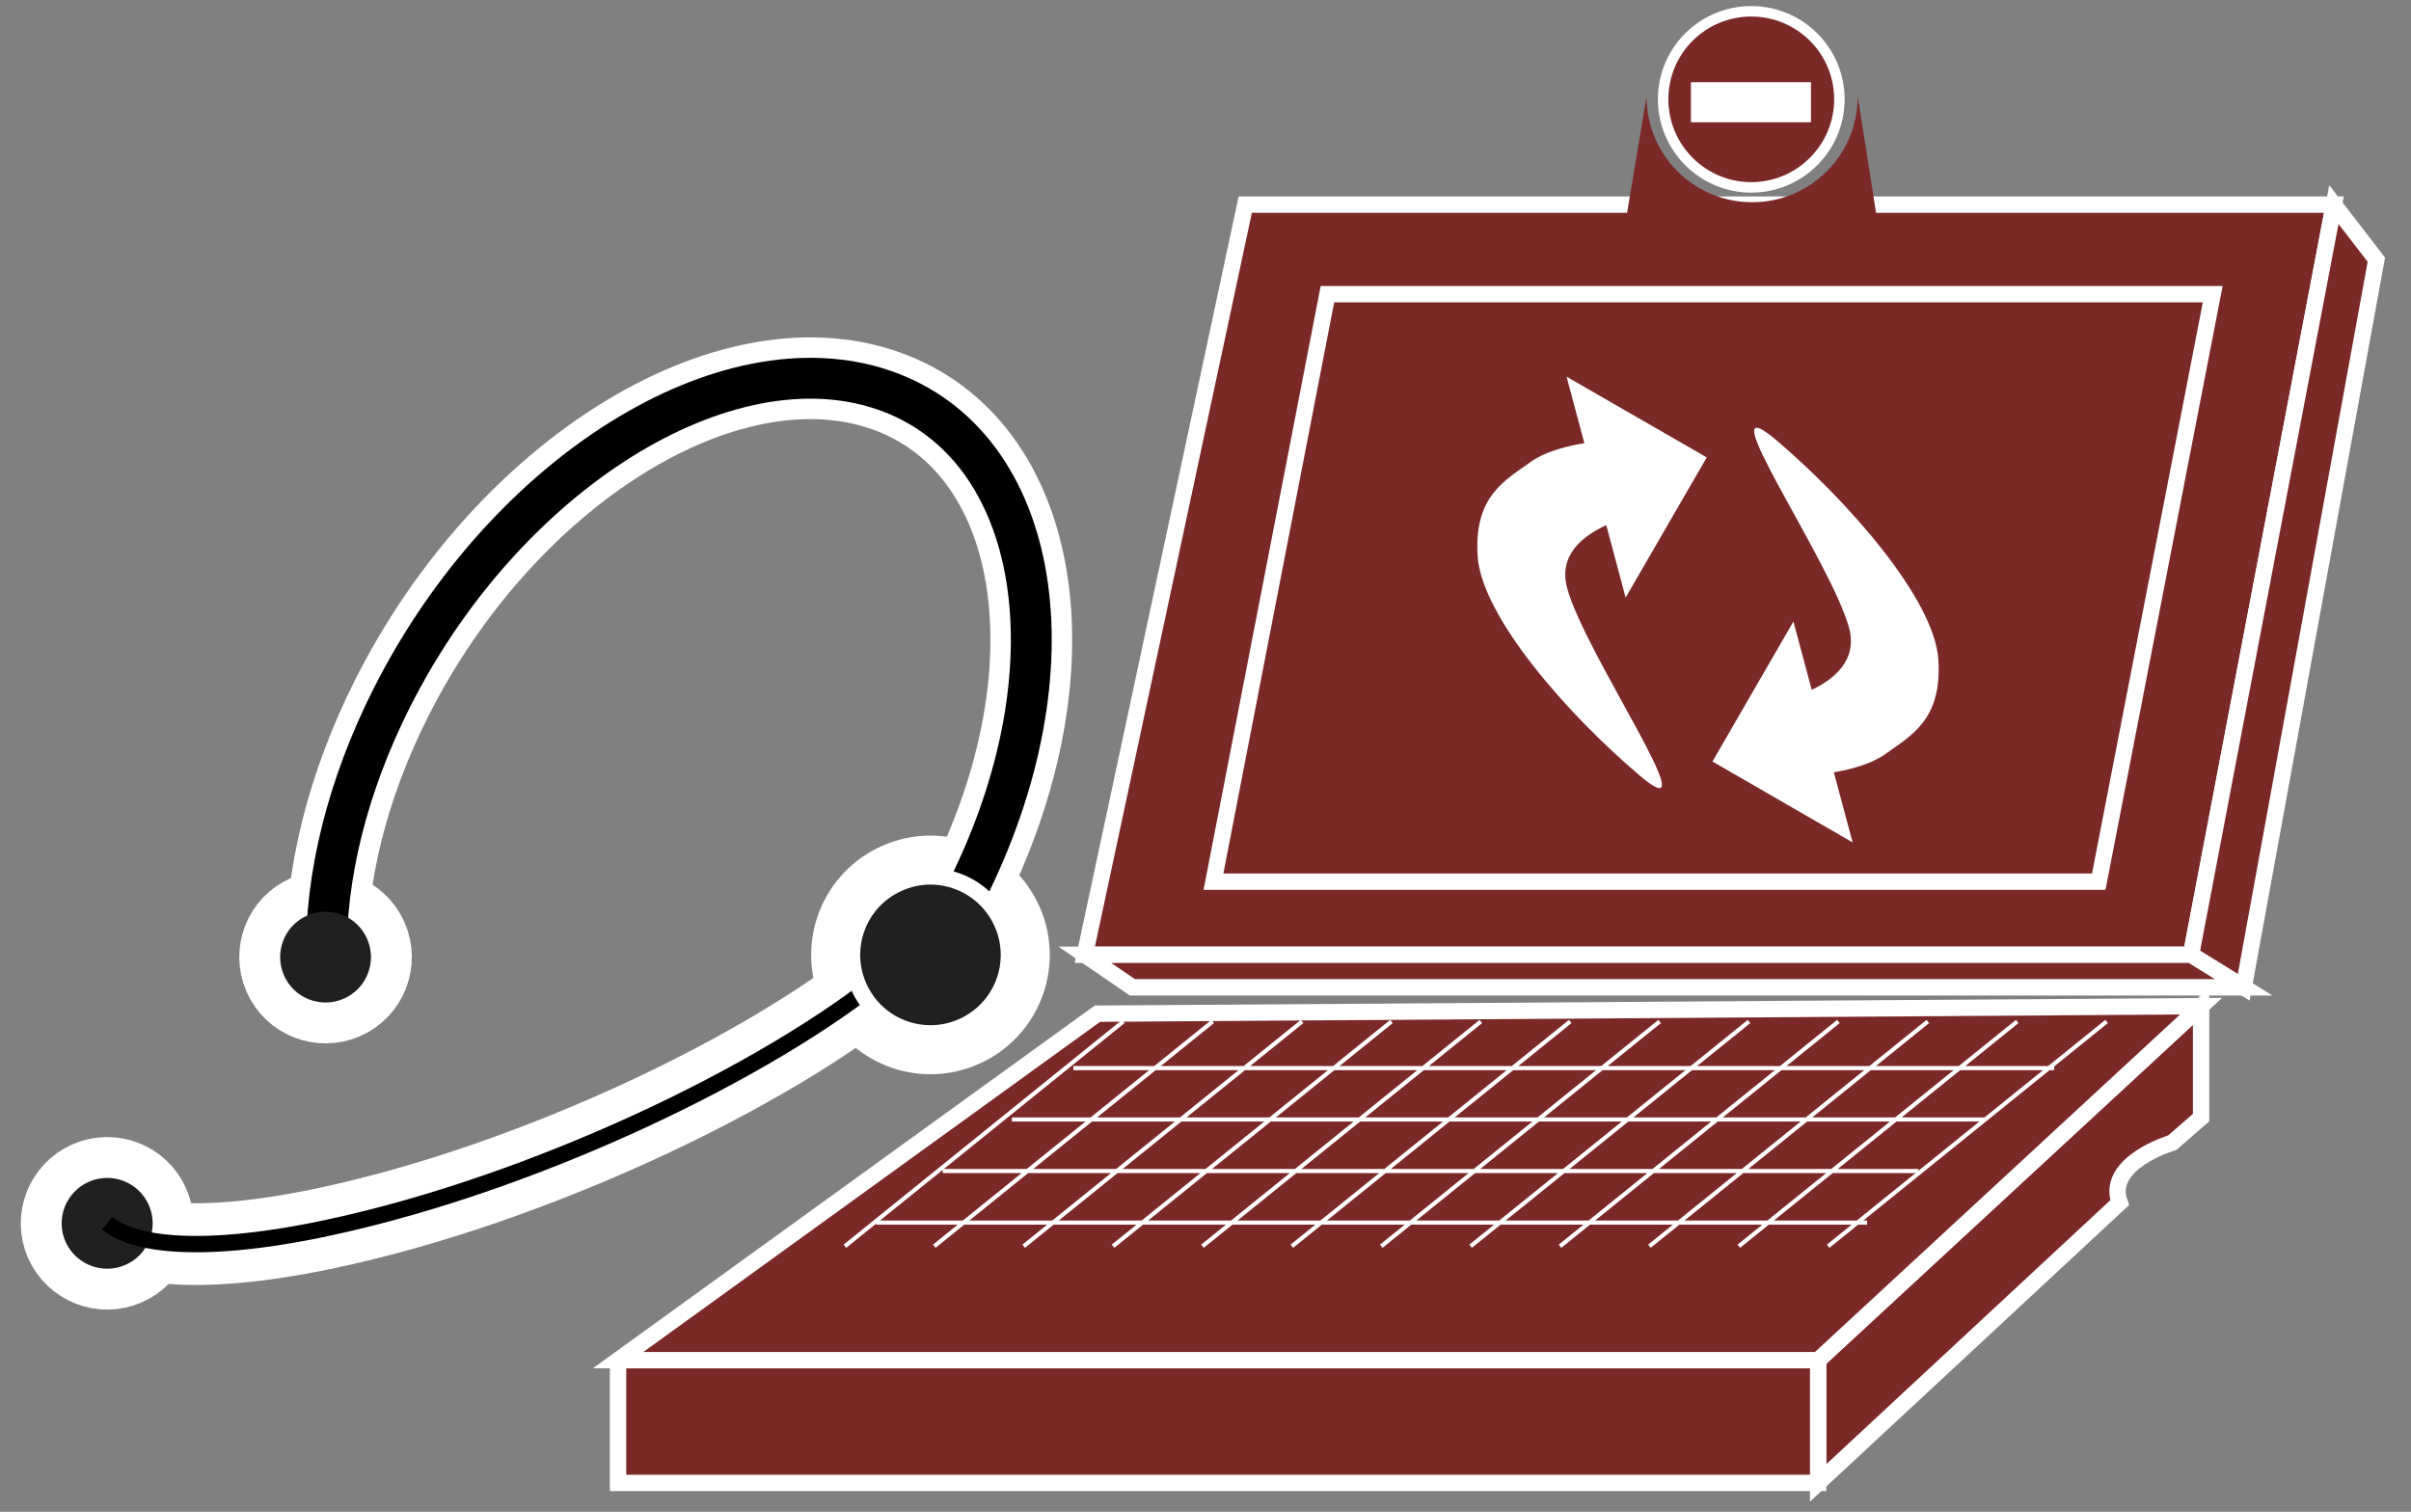<?xml version="1.0" encoding="UTF-8"?>
<svg xmlns="http://www.w3.org/2000/svg" xmlns:xlink="http://www.w3.org/1999/xlink" width="59pt" height="37pt" viewBox="0 0 59 37" version="1.1">
<rect x="0" y="0" width="59" height="37" fill="#808080" stroke="none"/>
<g id="surface0">
<path style="fill-rule:nonzero;fill:#7B2927;fill-opacity:1;stroke-width:0.4;stroke-linecap:butt;stroke-linejoin:miter;stroke:#FFFFFF;stroke-opacity:1;stroke-miterlimit:4;" d="M 53.617 13.633 L 57.113 31.992 L 30.473 31.992 L 26.547 13.633 L 53.617 13.633 Z M 53.617 13.633 " transform="matrix(1,0,0,-1,0,37)"/>
<path style="fill-rule:nonzero;fill:#7B2927;fill-opacity:1;stroke-width:0.4;stroke-linecap:butt;stroke-linejoin:miter;stroke:#FFFFFF;stroke-opacity:1;stroke-miterlimit:4;" d="M 57.113 31.992 L 58.152 30.645 L 54.906 12.836 L 53.617 13.633 L 57.113 31.992 Z M 57.113 31.992 " transform="matrix(1,0,0,-1,0,37)"/>
<path style="fill-rule:nonzero;fill:#7B2927;fill-opacity:1;stroke-width:0.4;stroke-linecap:butt;stroke-linejoin:miter;stroke:#FFFFFF;stroke-opacity:1;stroke-miterlimit:4;" d="M 26.547 13.633 L 27.711 12.836 L 54.906 12.836 L 53.617 13.633 L 26.547 13.633 Z M 26.547 13.633 " transform="matrix(1,0,0,-1,0,37)"/>
<path style="fill-rule:nonzero;fill:#7B2927;fill-opacity:1;stroke-width:0.4;stroke-linecap:butt;stroke-linejoin:miter;stroke:#FFFFFF;stroke-opacity:1;stroke-miterlimit:4;" d="M 53.863 12.375 L 53.863 9.648 L 53.16 9.035 C 53.16 9.035 51.508 8.547 51.871 7.566 L 44.492 0.707 L 44.492 3.711 L 53.863 12.375 Z M 53.863 12.375 " transform="matrix(1,0,0,-1,0,37)"/>
<path style="fill-rule:nonzero;fill:#7B2927;fill-opacity:1;stroke-width:0.4;stroke-linecap:butt;stroke-linejoin:miter;stroke:#FFFFFF;stroke-opacity:1;stroke-miterlimit:4;" d="M 15.125 3.711 L 15.125 0.707 L 44.492 0.707 L 44.492 3.711 L 15.125 3.711 " transform="matrix(1,0,0,-1,0,37)"/>
<path style="fill-rule:nonzero;fill:#7B2927;fill-opacity:1;stroke-width:0.4;stroke-linecap:butt;stroke-linejoin:miter;stroke:#FFFFFF;stroke-opacity:1;stroke-miterlimit:4;" d="M 26.855 12.191 L 53.863 12.375 L 44.492 3.711 L 15.125 3.711 L 26.855 12.191 Z M 26.855 12.191 " transform="matrix(1,0,0,-1,0,37)"/>
<path style="fill-rule:nonzero;fill:#7B2927;fill-opacity:1;stroke-width:0.4;stroke-linecap:butt;stroke-linejoin:miter;stroke:#FFFFFF;stroke-opacity:1;stroke-miterlimit:4;" d="M 51.359 15.422 L 54.148 29.801 L 32.484 29.801 L 29.695 15.422 L 51.359 15.422 Z M 51.359 15.422 " transform="matrix(1,0,0,-1,0,37)"/>
<path style="fill:none;stroke-width:0.1;stroke-linecap:butt;stroke-linejoin:round;stroke:#FFFFFF;stroke-opacity:1;stroke-miterlimit:4;" d="M 27.488 12 L 20.676 6.5 M 29.676 12 L 22.863 6.5 M 31.863 12 L 25.051 6.5 M 34.051 12 L 27.238 6.5 M 36.238 12 L 29.426 6.5 M 38.426 12 L 31.613 6.5 M 40.613 12 L 33.801 6.5 M 42.801 12 L 35.988 6.5 M 44.988 12 L 38.176 6.5 M 47.176 12 L 40.363 6.5 M 49.363 12 L 42.551 6.5 M 51.551 12 L 44.738 6.5 M 21.438 7.078 L 45.691 7.078 M 23.07 8.34 L 46.945 8.34 M 24.762 9.602 L 48.574 9.602 M 26.266 10.859 L 50.27 10.859 " transform="matrix(1,0,0,-1,0,37)"/>
<path style=" stroke:none;fill-rule:nonzero;fill:#FFFFFF;fill-opacity:1;" d="M 43.469 10.773 C 45.238 12.277 47.34 14.672 47.434 16.145 C 47.527 17.621 46.77 17.996 46.133 18.457 C 45.488 18.918 44.227 18.98 44.227 18.98 L 42.836 17.301 C 42.836 17.301 45.695 16.988 45.246 15.355 C 44.797 13.723 41.695 9.273 43.469 10.773 "/>
<path style=" stroke:none;fill-rule:nonzero;fill:#FFFFFF;fill-opacity:1;" d="M 43.887 15.211 L 45.336 20.617 L 41.906 18.637 L 43.887 15.211 Z M 43.887 15.211 "/>
<path style=" stroke:none;fill-rule:nonzero;fill:#FFFFFF;fill-opacity:1;" d="M 40.129 18.984 C 38.355 17.48 36.258 15.09 36.16 13.613 C 36.066 12.141 36.824 11.762 37.465 11.301 C 38.102 10.84 39.367 10.777 39.367 10.777 L 40.762 12.457 C 40.762 12.457 37.898 12.77 38.352 14.402 C 38.801 16.035 41.898 20.484 40.129 18.984 "/>
<path style=" stroke:none;fill-rule:nonzero;fill:#FFFFFF;fill-opacity:1;" d="M 39.781 14.625 L 38.336 9.219 L 41.766 11.195 L 39.781 14.625 Z M 39.781 14.625 "/>
<path style="fill-rule:nonzero;fill:#7B2927;fill-opacity:1;stroke-width:0.256;stroke-linecap:butt;stroke-linejoin:miter;stroke:#FFFFFF;stroke-opacity:1;stroke-miterlimit:4;" d="M 42.855 32.414 C 44.047 32.414 45.012 33.383 45.012 34.57 C 45.012 35.762 44.047 36.723 42.855 36.723 C 41.664 36.723 40.699 35.762 40.699 34.57 C 40.699 33.383 41.664 32.414 42.855 32.414 Z M 42.855 32.414 " transform="matrix(1,0,0,-1,0,37)"/>
<path style=" stroke:none;fill-rule:nonzero;fill:#7B2927;fill-opacity:1;" d="M 39.734 5.699 L 40.293 2.363 C 40.293 3.793 41.449 4.949 42.879 4.949 C 44.305 4.949 45.461 3.793 45.461 2.363 L 45.988 5.703 L 39.734 5.699 "/>
<path style=" stroke:none;fill-rule:nonzero;fill:#FFFFFF;fill-opacity:1;" d="M 41.379 2.012 L 44.316 2.012 L 44.316 2.992 L 41.379 2.992 L 41.379 2.012 Z M 41.379 2.012 "/>
<path style="fill-rule:nonzero;fill:#202020;fill-opacity:1;stroke-width:2;stroke-linecap:butt;stroke-linejoin:miter;stroke:#FFFFFF;stroke-opacity:1;stroke-miterlimit:4;" d="M 3.641 7.508 C 3.891 6.945 3.633 6.289 3.07 6.043 C 2.508 5.797 1.852 6.051 1.602 6.613 C 1.355 7.176 1.613 7.832 2.176 8.078 C 2.738 8.324 3.395 8.07 3.641 7.508 Z M 3.641 7.508 " transform="matrix(1,0,0,-1,0,37)"/>
<path style="fill:none;stroke-width:2;stroke-linecap:butt;stroke-linejoin:round;stroke:#FFFFFF;stroke-opacity:1;stroke-miterlimit:4;" d="M 22.273 13.656 C 19.637 11.223 14.047 8.449 9.051 7.191 C 5.758 6.355 3.469 6.367 2.625 7.062 M 7.988 13.574 C 7.961 15.52 8.48 17.73 9.598 19.941 C 12.371 25.418 17.758 28.781 21.629 27.453 C 25.504 26.121 26.398 20.605 23.625 15.129 C 23.363 14.605 23.078 14.105 22.77 13.629 " transform="matrix(1,0,0,-1,0,37)"/>
<path style="fill-rule:nonzero;fill:#202020;fill-opacity:1;stroke-width:2;stroke-linecap:butt;stroke-linejoin:miter;stroke:#FFFFFF;stroke-opacity:1;stroke-miterlimit:4;" d="M 24.527 14.398 C 24.953 13.43 24.512 12.297 23.539 11.871 C 22.57 11.445 21.438 11.887 21.012 12.859 C 20.586 13.828 21.027 14.965 22 15.387 C 22.969 15.816 24.102 15.371 24.527 14.398 Z M 24.527 14.398 " transform="matrix(1,0,0,-1,0,37)"/>
<path style="fill-rule:nonzero;fill:#202020;fill-opacity:1;stroke-width:2;stroke-linecap:butt;stroke-linejoin:miter;stroke:#FFFFFF;stroke-opacity:1;stroke-miterlimit:4;" d="M 8.984 14.023 C 9.23 13.461 8.977 12.805 8.414 12.559 C 7.852 12.312 7.195 12.566 6.949 13.129 C 6.703 13.691 6.957 14.348 7.52 14.594 C 8.082 14.84 8.738 14.586 8.984 14.023 Z M 8.984 14.023 " transform="matrix(1,0,0,-1,0,37)"/>
<path style=" stroke:none;fill-rule:nonzero;fill:#202020;fill-opacity:1;" d="M 3.641 29.492 C 3.891 30.055 3.633 30.711 3.07 30.957 C 2.508 31.203 1.852 30.949 1.602 30.387 C 1.355 29.824 1.613 29.168 2.176 28.922 C 2.738 28.676 3.395 28.93 3.641 29.492 "/>
<path style="fill:none;stroke-width:0.4;stroke-linecap:butt;stroke-linejoin:round;stroke:#000000;stroke-opacity:1;stroke-miterlimit:4;" d="M 22.273 13.656 C 19.637 11.223 14.047 8.449 9.051 7.191 C 5.758 6.355 3.469 6.367 2.625 7.062 " transform="matrix(1,0,0,-1,0,37)"/>
<path style="fill:none;stroke-width:1;stroke-linecap:butt;stroke-linejoin:round;stroke:#000000;stroke-opacity:1;stroke-miterlimit:4;" d="M 7.988 13.574 C 7.961 15.52 8.48 17.73 9.598 19.941 C 12.371 25.418 17.758 28.781 21.629 27.453 C 25.504 26.121 26.398 20.605 23.625 15.129 C 23.363 14.605 23.078 14.105 22.77 13.629 " transform="matrix(1,0,0,-1,0,37)"/>
<path style="fill-rule:nonzero;fill:#202020;fill-opacity:1;stroke-width:0.4;stroke-linecap:butt;stroke-linejoin:miter;stroke:#FFFFFF;stroke-opacity:1;stroke-miterlimit:4;" d="M 24.527 14.398 C 24.953 13.43 24.512 12.297 23.539 11.871 C 22.57 11.445 21.438 11.887 21.012 12.859 C 20.586 13.828 21.027 14.965 22 15.387 C 22.969 15.816 24.102 15.371 24.527 14.398 Z M 24.527 14.398 " transform="matrix(1,0,0,-1,0,37)"/>
<path style=" stroke:none;fill-rule:nonzero;fill:#202020;fill-opacity:1;" d="M 8.984 22.977 C 9.23 23.539 8.977 24.195 8.414 24.441 C 7.852 24.688 7.195 24.434 6.949 23.871 C 6.703 23.309 6.957 22.652 7.52 22.406 C 8.082 22.16 8.738 22.414 8.984 22.977 "/>
</g>
</svg>
